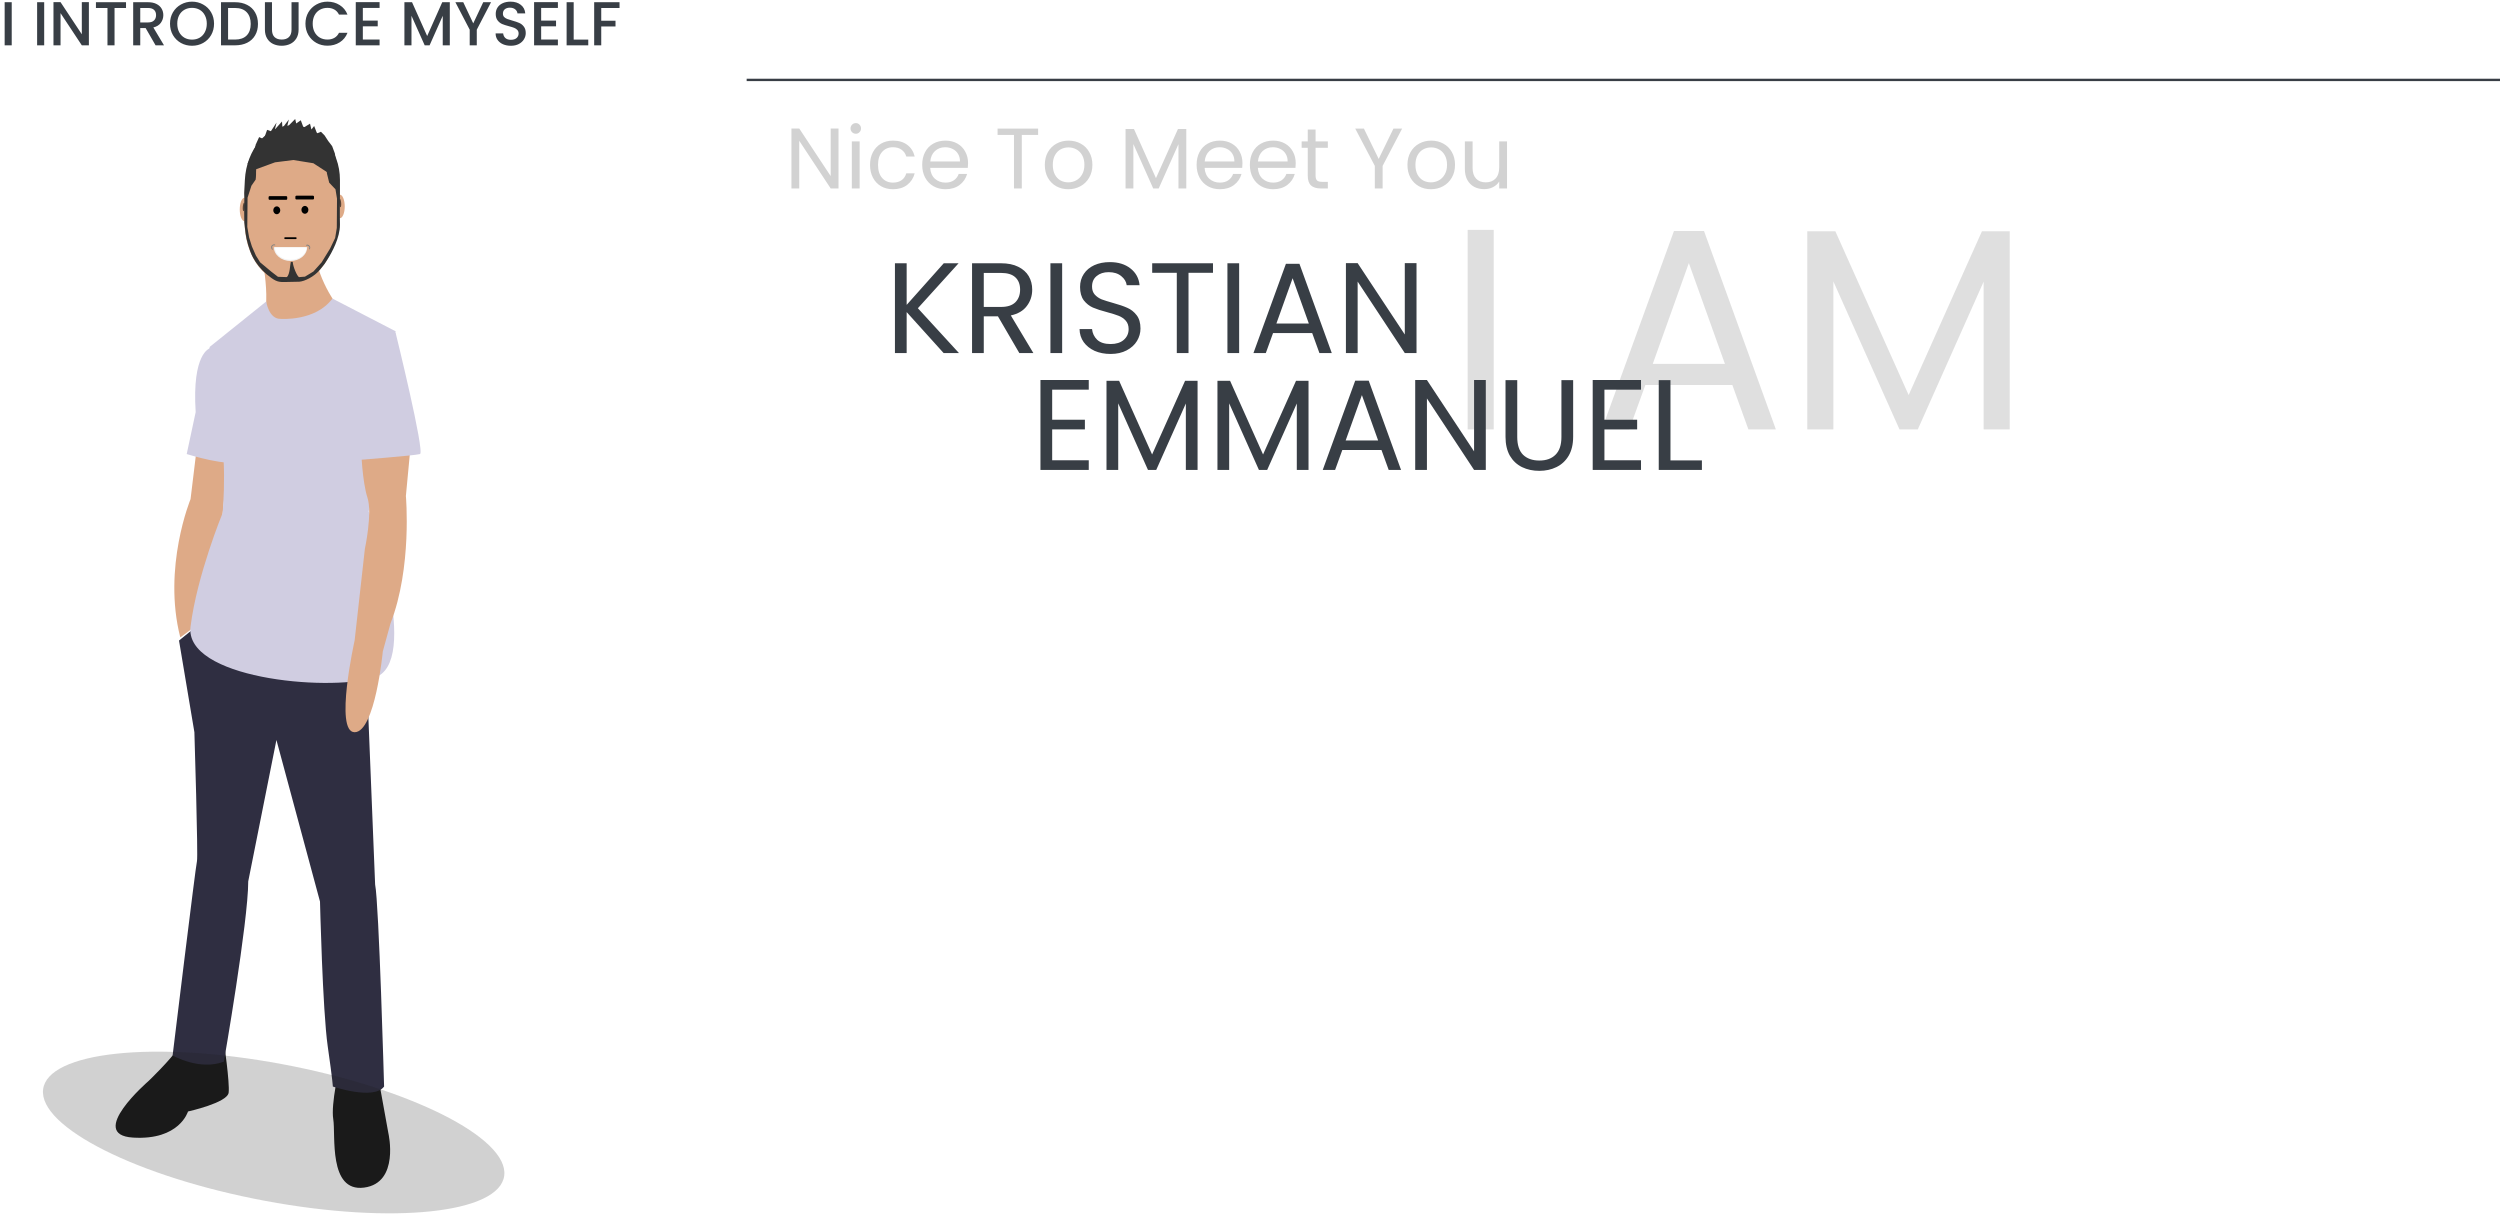 <svg width="1048" height="509" viewBox="0 0 1048 509" fill="none" xmlns="http://www.w3.org/2000/svg">
<path d="M626.16 96.36V180H615.24V96.36H626.16ZM726.203 161.4H689.723L683.003 180H671.483L701.723 96.84H714.323L744.443 180H732.923L726.203 161.4ZM723.083 152.52L707.963 110.28L692.843 152.52H723.083ZM842.463 96.96V180H831.543V118.08L803.943 180H796.263L768.543 117.96V180H757.623V96.96H769.383L800.103 165.6L830.823 96.96H842.463Z" fill="#D2D2D2" fill-opacity="0.7"/>
<path d="M351.5 79H348.224L335.048 59.02V79H331.772V53.872H335.048L348.224 73.816V53.872H351.5V79ZM358.777 56.068C358.153 56.068 357.625 55.852 357.193 55.42C356.761 54.988 356.545 54.46 356.545 53.836C356.545 53.212 356.761 52.684 357.193 52.252C357.625 51.82 358.153 51.604 358.777 51.604C359.377 51.604 359.881 51.82 360.289 52.252C360.721 52.684 360.937 53.212 360.937 53.836C360.937 54.46 360.721 54.988 360.289 55.42C359.881 55.852 359.377 56.068 358.777 56.068ZM360.361 59.272V79H357.085V59.272H360.361ZM364.72 69.1C364.72 67.06 365.128 65.284 365.944 63.772C366.76 62.236 367.888 61.048 369.328 60.208C370.792 59.368 372.46 58.948 374.332 58.948C376.756 58.948 378.748 59.536 380.308 60.712C381.892 61.888 382.936 63.52 383.44 65.608H379.912C379.576 64.408 378.916 63.46 377.932 62.764C376.972 62.068 375.772 61.72 374.332 61.72C372.46 61.72 370.948 62.368 369.796 63.664C368.644 64.936 368.068 66.748 368.068 69.1C368.068 71.476 368.644 73.312 369.796 74.608C370.948 75.904 372.46 76.552 374.332 76.552C375.772 76.552 376.972 76.216 377.932 75.544C378.892 74.872 379.552 73.912 379.912 72.664H383.44C382.912 74.68 381.856 76.3 380.272 77.524C378.688 78.724 376.708 79.324 374.332 79.324C372.46 79.324 370.792 78.904 369.328 78.064C367.888 77.224 366.76 76.036 365.944 74.5C365.128 72.964 364.72 71.164 364.72 69.1ZM405.811 68.38C405.811 69.004 405.775 69.664 405.703 70.36H389.935C390.055 72.304 390.715 73.828 391.915 74.932C393.139 76.012 394.615 76.552 396.343 76.552C397.759 76.552 398.935 76.228 399.871 75.58C400.831 74.908 401.503 74.02 401.887 72.916H405.415C404.887 74.812 403.831 76.36 402.247 77.56C400.663 78.736 398.695 79.324 396.343 79.324C394.471 79.324 392.791 78.904 391.303 78.064C389.839 77.224 388.687 76.036 387.847 74.5C387.007 72.94 386.587 71.14 386.587 69.1C386.587 67.06 386.995 65.272 387.811 63.736C388.627 62.2 389.767 61.024 391.231 60.208C392.719 59.368 394.423 58.948 396.343 58.948C398.215 58.948 399.871 59.356 401.311 60.172C402.751 60.988 403.855 62.116 404.623 63.556C405.415 64.972 405.811 66.58 405.811 68.38ZM402.427 67.696C402.427 66.448 402.151 65.38 401.599 64.492C401.047 63.58 400.291 62.896 399.331 62.44C398.395 61.96 397.351 61.72 396.199 61.72C394.543 61.72 393.127 62.248 391.951 63.304C390.799 64.36 390.139 65.824 389.971 67.696H402.427ZM435.177 53.908V56.572H428.337V79H425.061V56.572H418.185V53.908H435.177ZM447.814 79.324C445.966 79.324 444.286 78.904 442.774 78.064C441.286 77.224 440.11 76.036 439.246 74.5C438.406 72.94 437.986 71.14 437.986 69.1C437.986 67.084 438.418 65.308 439.282 63.772C440.17 62.212 441.37 61.024 442.882 60.208C444.394 59.368 446.086 58.948 447.958 58.948C449.83 58.948 451.522 59.368 453.034 60.208C454.546 61.024 455.734 62.2 456.598 63.736C457.486 65.272 457.93 67.06 457.93 69.1C457.93 71.14 457.474 72.94 456.562 74.5C455.674 76.036 454.462 77.224 452.926 78.064C451.39 78.904 449.686 79.324 447.814 79.324ZM447.814 76.444C448.99 76.444 450.094 76.168 451.126 75.616C452.158 75.064 452.986 74.236 453.61 73.132C454.258 72.028 454.582 70.684 454.582 69.1C454.582 67.516 454.27 66.172 453.646 65.068C453.022 63.964 452.206 63.148 451.198 62.62C450.19 62.068 449.098 61.792 447.922 61.792C446.722 61.792 445.618 62.068 444.61 62.62C443.626 63.148 442.834 63.964 442.234 65.068C441.634 66.172 441.334 67.516 441.334 69.1C441.334 70.708 441.622 72.064 442.198 73.168C442.798 74.272 443.59 75.1 444.574 75.652C445.558 76.18 446.638 76.444 447.814 76.444ZM497.287 54.088V79H494.011V60.424L485.731 79H483.427L475.111 60.388V79H471.835V54.088H475.363L484.579 74.68L493.795 54.088H497.287ZM520.842 68.38C520.842 69.004 520.806 69.664 520.734 70.36H504.966C505.086 72.304 505.746 73.828 506.946 74.932C508.17 76.012 509.646 76.552 511.374 76.552C512.79 76.552 513.966 76.228 514.902 75.58C515.862 74.908 516.534 74.02 516.918 72.916H520.446C519.918 74.812 518.862 76.36 517.278 77.56C515.694 78.736 513.726 79.324 511.374 79.324C509.502 79.324 507.822 78.904 506.334 78.064C504.87 77.224 503.718 76.036 502.878 74.5C502.038 72.94 501.618 71.14 501.618 69.1C501.618 67.06 502.026 65.272 502.842 63.736C503.658 62.2 504.798 61.024 506.262 60.208C507.75 59.368 509.454 58.948 511.374 58.948C513.246 58.948 514.902 59.356 516.342 60.172C517.782 60.988 518.886 62.116 519.654 63.556C520.446 64.972 520.842 66.58 520.842 68.38ZM517.458 67.696C517.458 66.448 517.182 65.38 516.63 64.492C516.078 63.58 515.322 62.896 514.362 62.44C513.426 61.96 512.382 61.72 511.23 61.72C509.574 61.72 508.158 62.248 506.982 63.304C505.83 64.36 505.17 65.824 505.002 67.696H517.458ZM543.167 68.38C543.167 69.004 543.131 69.664 543.059 70.36H527.291C527.411 72.304 528.071 73.828 529.271 74.932C530.495 76.012 531.971 76.552 533.699 76.552C535.115 76.552 536.291 76.228 537.227 75.58C538.187 74.908 538.859 74.02 539.243 72.916H542.771C542.243 74.812 541.187 76.36 539.603 77.56C538.019 78.736 536.051 79.324 533.699 79.324C531.827 79.324 530.147 78.904 528.659 78.064C527.195 77.224 526.043 76.036 525.203 74.5C524.363 72.94 523.943 71.14 523.943 69.1C523.943 67.06 524.351 65.272 525.167 63.736C525.983 62.2 527.123 61.024 528.587 60.208C530.075 59.368 531.779 58.948 533.699 58.948C535.571 58.948 537.227 59.356 538.667 60.172C540.107 60.988 541.211 62.116 541.979 63.556C542.771 64.972 543.167 66.58 543.167 68.38ZM539.783 67.696C539.783 66.448 539.507 65.38 538.955 64.492C538.403 63.58 537.647 62.896 536.687 62.44C535.751 61.96 534.707 61.72 533.555 61.72C531.899 61.72 530.483 62.248 529.307 63.304C528.155 64.36 527.495 65.824 527.327 67.696H539.783ZM551.487 61.972V73.6C551.487 74.56 551.691 75.244 552.099 75.652C552.507 76.036 553.215 76.228 554.223 76.228H556.635V79H553.683C551.859 79 550.491 78.58 549.579 77.74C548.667 76.9 548.211 75.52 548.211 73.6V61.972H545.655V59.272H548.211V54.304H551.487V59.272H556.635V61.972H551.487ZM587.77 53.908L579.598 69.532V79H576.322V69.532L568.114 53.908H571.75L577.942 66.616L584.134 53.908H587.77ZM599.829 79.324C597.981 79.324 596.301 78.904 594.789 78.064C593.301 77.224 592.125 76.036 591.261 74.5C590.421 72.94 590.001 71.14 590.001 69.1C590.001 67.084 590.433 65.308 591.297 63.772C592.185 62.212 593.385 61.024 594.897 60.208C596.409 59.368 598.101 58.948 599.973 58.948C601.845 58.948 603.537 59.368 605.049 60.208C606.561 61.024 607.749 62.2 608.613 63.736C609.501 65.272 609.945 67.06 609.945 69.1C609.945 71.14 609.489 72.94 608.577 74.5C607.689 76.036 606.477 77.224 604.941 78.064C603.405 78.904 601.701 79.324 599.829 79.324ZM599.829 76.444C601.005 76.444 602.109 76.168 603.141 75.616C604.173 75.064 605.001 74.236 605.625 73.132C606.273 72.028 606.597 70.684 606.597 69.1C606.597 67.516 606.285 66.172 605.661 65.068C605.037 63.964 604.221 63.148 603.213 62.62C602.205 62.068 601.113 61.792 599.937 61.792C598.737 61.792 597.633 62.068 596.625 62.62C595.641 63.148 594.849 63.964 594.249 65.068C593.649 66.172 593.349 67.516 593.349 69.1C593.349 70.708 593.637 72.064 594.213 73.168C594.813 74.272 595.605 75.1 596.589 75.652C597.573 76.18 598.653 76.444 599.829 76.444ZM631.748 59.272V79H628.472V76.084C627.848 77.092 626.972 77.884 625.844 78.46C624.74 79.012 623.516 79.288 622.172 79.288C620.636 79.288 619.256 78.976 618.032 78.352C616.808 77.704 615.836 76.744 615.116 75.472C614.42 74.2 614.072 72.652 614.072 70.828V59.272H617.312V70.396C617.312 72.34 617.804 73.84 618.788 74.896C619.772 75.928 621.116 76.444 622.82 76.444C624.572 76.444 625.952 75.904 626.96 74.824C627.968 73.744 628.472 72.172 628.472 70.108V59.272H631.748Z" fill="#D2D2D2"/>
<path d="M4.914 0.93V19H1.95V0.93H4.914ZM18.523 0.93V19H15.559V0.93H18.523ZM37.261 19H34.297L25.379 5.506V19H22.415V0.904H25.379L34.297 14.372V0.904H37.261V19ZM52.827 0.93V3.348H48.017V19H45.053V3.348H40.217V0.93H52.827ZM65.215 19L61.055 11.772H58.793V19H55.829V0.93H62.069C63.456 0.93 64.626 1.173 65.579 1.658C66.55 2.143 67.269 2.793 67.737 3.608C68.222 4.423 68.465 5.333 68.465 6.338C68.465 7.517 68.118 8.591 67.425 9.562C66.749 10.515 65.7 11.165 64.279 11.512L68.751 19H65.215ZM58.793 9.406H62.069C63.178 9.406 64.01 9.129 64.565 8.574C65.137 8.019 65.423 7.274 65.423 6.338C65.423 5.402 65.146 4.674 64.591 4.154C64.036 3.617 63.196 3.348 62.069 3.348H58.793V9.406ZM80.499 19.182C78.817 19.182 77.266 18.792 75.845 18.012C74.441 17.215 73.323 16.114 72.491 14.71C71.676 13.289 71.269 11.694 71.269 9.926C71.269 8.158 71.676 6.572 72.491 5.168C73.323 3.764 74.441 2.672 75.845 1.892C77.266 1.095 78.817 0.696 80.499 0.696C82.197 0.696 83.749 1.095 85.153 1.892C86.574 2.672 87.692 3.764 88.507 5.168C89.321 6.572 89.729 8.158 89.729 9.926C89.729 11.694 89.321 13.289 88.507 14.71C87.692 16.114 86.574 17.215 85.153 18.012C83.749 18.792 82.197 19.182 80.499 19.182ZM80.499 16.608C81.695 16.608 82.761 16.339 83.697 15.802C84.633 15.247 85.361 14.467 85.881 13.462C86.418 12.439 86.687 11.261 86.687 9.926C86.687 8.591 86.418 7.421 85.881 6.416C85.361 5.411 84.633 4.639 83.697 4.102C82.761 3.565 81.695 3.296 80.499 3.296C79.303 3.296 78.237 3.565 77.301 4.102C76.365 4.639 75.628 5.411 75.091 6.416C74.571 7.421 74.311 8.591 74.311 9.926C74.311 11.261 74.571 12.439 75.091 13.462C75.628 14.467 76.365 15.247 77.301 15.802C78.237 16.339 79.303 16.608 80.499 16.608ZM98.547 0.93C100.471 0.93 102.153 1.303 103.591 2.048C105.047 2.776 106.165 3.833 106.945 5.22C107.743 6.589 108.141 8.193 108.141 10.03C108.141 11.867 107.743 13.462 106.945 14.814C106.165 16.166 105.047 17.206 103.591 17.934C102.153 18.645 100.471 19 98.547 19H92.645V0.93H98.547ZM98.547 16.582C100.662 16.582 102.283 16.01 103.409 14.866C104.536 13.722 105.099 12.11 105.099 10.03C105.099 7.933 104.536 6.295 103.409 5.116C102.283 3.937 100.662 3.348 98.547 3.348H95.609V16.582H98.547ZM114.017 0.93V12.448C114.017 13.817 114.372 14.849 115.083 15.542C115.811 16.235 116.816 16.582 118.099 16.582C119.399 16.582 120.404 16.235 121.115 15.542C121.843 14.849 122.207 13.817 122.207 12.448V0.93H125.171V12.396C125.171 13.869 124.85 15.117 124.209 16.14C123.568 17.163 122.71 17.925 121.635 18.428C120.56 18.931 119.373 19.182 118.073 19.182C116.773 19.182 115.586 18.931 114.511 18.428C113.454 17.925 112.613 17.163 111.989 16.14C111.365 15.117 111.053 13.869 111.053 12.396V0.93H114.017ZM128.042 9.926C128.042 8.158 128.449 6.572 129.264 5.168C130.096 3.764 131.214 2.672 132.618 1.892C134.039 1.095 135.591 0.696 137.272 0.696C139.196 0.696 140.903 1.173 142.394 2.126C143.902 3.062 144.994 4.397 145.67 6.13H142.108C141.64 5.177 140.99 4.466 140.158 3.998C139.326 3.53 138.364 3.296 137.272 3.296C136.076 3.296 135.01 3.565 134.074 4.102C133.138 4.639 132.401 5.411 131.864 6.416C131.344 7.421 131.084 8.591 131.084 9.926C131.084 11.261 131.344 12.431 131.864 13.436C132.401 14.441 133.138 15.221 134.074 15.776C135.01 16.313 136.076 16.582 137.272 16.582C138.364 16.582 139.326 16.348 140.158 15.88C140.99 15.412 141.64 14.701 142.108 13.748H145.67C144.994 15.481 143.902 16.816 142.394 17.752C140.903 18.688 139.196 19.156 137.272 19.156C135.573 19.156 134.022 18.766 132.618 17.986C131.214 17.189 130.096 16.088 129.264 14.684C128.449 13.28 128.042 11.694 128.042 9.926ZM152.103 3.322V8.626H158.343V11.044H152.103V16.582H159.123V19H149.139V0.904H159.123V3.322H152.103ZM188.56 0.93V19H185.596V6.624L180.084 19H178.03L172.492 6.624V19H169.528V0.93H172.726L179.07 15.1L185.388 0.93H188.56ZM205.846 0.93L199.866 12.448V19H196.902V12.448L190.896 0.93H194.198L198.384 9.796L202.57 0.93H205.846ZM214.152 19.182C212.939 19.182 211.847 18.974 210.876 18.558C209.905 18.125 209.143 17.518 208.588 16.738C208.033 15.958 207.756 15.048 207.756 14.008H210.928C210.997 14.788 211.301 15.429 211.838 15.932C212.393 16.435 213.164 16.686 214.152 16.686C215.175 16.686 215.972 16.443 216.544 15.958C217.116 15.455 217.402 14.814 217.402 14.034C217.402 13.427 217.22 12.933 216.856 12.552C216.509 12.171 216.067 11.876 215.53 11.668C215.01 11.46 214.282 11.235 213.346 10.992C212.167 10.68 211.205 10.368 210.46 10.056C209.732 9.727 209.108 9.224 208.588 8.548C208.068 7.872 207.808 6.971 207.808 5.844C207.808 4.804 208.068 3.894 208.588 3.114C209.108 2.334 209.836 1.736 210.772 1.32C211.708 0.904 212.791 0.696 214.022 0.696C215.773 0.696 217.203 1.138 218.312 2.022C219.439 2.889 220.063 4.085 220.184 5.61H216.908C216.856 4.951 216.544 4.388 215.972 3.92C215.4 3.452 214.646 3.218 213.71 3.218C212.861 3.218 212.167 3.435 211.63 3.868C211.093 4.301 210.824 4.925 210.824 5.74C210.824 6.295 210.989 6.754 211.318 7.118C211.665 7.465 212.098 7.742 212.618 7.95C213.138 8.158 213.849 8.383 214.75 8.626C215.946 8.955 216.917 9.285 217.662 9.614C218.425 9.943 219.066 10.455 219.586 11.148C220.123 11.824 220.392 12.734 220.392 13.878C220.392 14.797 220.141 15.663 219.638 16.478C219.153 17.293 218.433 17.951 217.48 18.454C216.544 18.939 215.435 19.182 214.152 19.182ZM226.853 3.322V8.626H233.093V11.044H226.853V16.582H233.873V19H223.889V0.904H233.873V3.322H226.853ZM240.488 16.608H246.598V19H237.524V0.93H240.488V16.608ZM259.711 0.93V3.348H252.041V8.678H258.021V11.096H252.041V19H249.077V0.93H259.711Z" fill="#383E45"/>
<line x1="313" y1="33.5" x2="1048" y2="33.5" stroke="#383E45"/>
<g clip-path="url(#clip0)">
<path d="M142.392 447.033C142.392 447.033 138.631 462.668 139.705 469.182C140.78 475.697 137.556 499.8 152.601 497.845C167.645 495.891 162.81 475.045 162.81 475.045L157.974 448.336L142.392 447.033Z" fill="#1A1A1A"/>
<path d="M78.807 436.151C78.807 436.151 77.804 434.328 74.796 439.19C71.787 444.053 62.261 453.171 62.261 453.171C62.261 453.171 36.19 475.662 55.743 476.878C75.297 478.093 78.807 465.936 78.807 465.936C78.807 465.936 95.352 462.289 95.853 458.034C96.355 453.779 93.848 436.759 93.848 436.759L78.807 436.151Z" fill="#1A1A1A"/>
<path d="M82.566 187.083L79.879 209.231C79.879 209.231 68.058 237.895 75.581 267.209L85.252 260.043C85.252 260.043 92.775 224.866 92.775 222.26C92.775 219.654 95.999 189.037 95.999 189.037L82.566 187.083Z" fill="#DEAA87"/>
<path d="M87.939 258.089L75.043 268.512L81.491 306.946C81.491 306.946 83.103 359.061 82.566 361.015C82.028 362.969 72.356 442.444 72.356 442.444C72.356 442.444 83.64 448.959 93.849 445.05C93.849 445.05 104.058 386.421 104.058 369.484L115.879 310.203L134.148 377.952C134.148 377.952 135.223 423.553 137.372 438.536C139.521 453.519 139.521 455.473 139.521 455.473C139.521 455.473 156.715 461.336 161.014 455.473C161.014 455.473 158.864 378.604 157.252 370.787L153.491 277.632L87.939 258.089Z" fill="#2F2E41"/>
<path d="M108.894 103.048C108.894 103.048 114.267 125.848 109.969 134.317C105.67 142.785 138.984 135.619 141.133 127.802C141.133 127.802 130.387 113.471 131.999 99.791L108.894 103.048Z" fill="#DEAA87"/>
<path d="M117.491 133.665C117.491 133.665 132.2 134.871 139.353 125.148L165.849 138.877L154.566 214.443C154.566 214.443 177.133 278.283 156.715 284.146C136.297 290.009 77.192 284.146 79.879 262.649C82.565 241.151 93.312 215.094 93.312 215.094C93.312 215.094 95.998 186.431 90.088 173.403C84.177 160.374 87.938 145.391 87.938 145.391L111.59 126.392C111.59 126.392 112.655 133.665 117.491 133.665Z" fill="#D0CDE1"/>
<path d="M94.387 146.042H87.939C87.939 146.042 80.416 147.997 82.028 172.751L78.267 190.34C78.267 190.34 97.073 196.203 99.76 192.946C102.446 189.688 94.387 146.042 94.387 146.042Z" fill="#D0CDE1"/>
<path d="M172.297 185.128L170.148 207.928C170.148 207.928 172.834 237.895 163.7 261.346L160.476 273.072C160.476 273.072 157.252 306.946 148.656 306.946C140.058 306.946 148.656 268.512 148.656 268.512L152.954 230.077C152.954 230.077 156.178 215.094 154.029 208.58C151.879 202.066 151.342 188.385 151.342 188.385L172.297 185.128Z" fill="#DEAA87"/>
<path d="M158.327 139.528H165.85C165.85 139.528 178.208 189.688 176.058 190.34C173.909 190.991 148.656 192.945 148.656 192.945L158.327 139.528Z" fill="#D0CDE1"/>
<path d="M118.419 54.731C109.672 54.731 102.729 65.875 102.63 79.685L102.607 82.881C102.581 82.88 102.556 82.88 102.531 82.881C102.265 82.881 102.001 83.008 101.754 83.256C101.508 83.504 101.285 83.867 101.096 84.325C100.908 84.783 100.759 85.326 100.657 85.925C100.555 86.523 100.502 87.164 100.502 87.812C100.502 88.46 100.555 89.101 100.657 89.699C100.759 90.298 100.908 90.841 101.096 91.299C101.285 91.757 101.508 92.12 101.754 92.368C102.001 92.616 102.264 92.743 102.531 92.743C102.453 106.529 110.304 117.809 119.041 117.809H125.327C133.764 117.809 141.642 104.746 142.197 91.428C142.292 91.461 142.388 91.477 142.483 91.477C142.75 91.477 143.013 91.35 143.259 91.102C143.506 90.854 143.729 90.491 143.918 90.033C144.106 89.575 144.256 89.032 144.358 88.433C144.459 87.835 144.512 87.194 144.512 86.546C144.512 85.898 144.459 85.257 144.358 84.659C144.256 84.06 144.106 83.517 143.918 83.059C143.729 82.601 143.506 82.238 143.259 81.99C143.013 81.742 142.75 81.615 142.483 81.615C142.4 81.615 142.317 81.627 142.235 81.652V79.689C142.25 65.878 135.192 54.735 126.444 54.735H118.412L118.419 54.731Z" fill="#DEAA87"/>
<path opacity="0.6" d="M142.722 86.882C142.964 86.859 143.095 86.041 143.014 85.056C142.933 84.07 142.671 83.29 142.429 83.313C142.187 83.336 142.057 84.154 142.138 85.139C142.219 86.125 142.48 86.906 142.722 86.882Z" fill="black"/>
<path opacity="0.6" d="M102.062 88.525C101.82 88.502 101.69 87.684 101.77 86.698C101.851 85.713 102.113 84.932 102.355 84.955C102.597 84.978 102.728 85.796 102.647 86.782C102.566 87.768 102.304 88.548 102.062 88.525Z" fill="black"/>
<path d="M122.628 52.532C111.615 52.532 103.297 62.778 102.647 75.461L102.367 80.915C102.509 84.496 102.351 84.455 102.351 87.504C102.351 90.553 102.351 90.619 102.408 93.321L102.935 97.745C103.247 100.359 104.446 104.904 106.026 107.891C107.363 110.418 109.196 112.689 111.71 114.946C115.185 117.721 116.189 118.295 119.221 118.228L125.46 118.091C127.595 117.966 131.718 116.027 134.111 113.068C136.63 109.96 135.792 111.034 137.193 108.866C139.207 105.749 142.508 99.636 142.508 94.242V93.883C142.439 90.266 142.464 90.272 142.464 87.328C142.464 84.384 142.464 84.383 142.508 81.81V75.46C142.508 62.758 133.642 52.531 122.628 52.531L122.628 52.532ZM119.41 66.404L125.82 66.768L133.915 66.616L136.65 68.985L137.063 72.77L138.001 76.582L140.635 79.356L141.273 83.305L141.185 95.566L140.496 99.751L138.363 104.213L134.816 109.991L131.387 113.817L127.837 115.973L125.354 116.167C124.539 115.845 122.771 111.64 122.721 109.79L121.905 109.767C121.59 110.852 121.569 115.073 120.22 116.161L116.527 116.036L113.766 113.906L109.039 109.96L107.287 107.15L105.597 103.306L104.429 99.552L103.664 95.114L103.781 82.867L105.395 77.859L107.166 75.311C107.381 73.873 107.311 72.911 107.346 71.84C107.366 71.168 107.391 69.681 107.633 69.005C107.837 68.433 108.372 68.385 108.372 68.385C108.981 68.124 108.822 67.809 109.466 67.573C109.83 67.44 110.192 67.322 110.557 67.219C113.184 66.473 115.883 66.45 119.411 66.404L119.41 66.404Z" fill="#333333"/>
<path d="M103.788 68.617C107.555 61.25 107.123 60.784 107.123 60.784L108.622 57.469L110.584 58.346L111.97 54.428L113.557 55.006L115.93 51.382L115.233 54.265L118.214 50.928L118.403 53.635L121.09 50.096L120.285 53.395L123.742 49.88L124.171 51.764L126.092 50.413L127.238 53.51L129.961 51.84L130.547 54.306L131.687 52.803L132.893 55.921L134.542 55.229L136.06 56.768L137.565 59.075L139.235 61.26L140.355 64.263L140.955 67.696L141.443 69.114L137.491 72.413L131.348 68.426L122.971 67.08L115.293 68.047L107.071 71.051L103.788 68.617Z" fill="#333333"/>
<path d="M116.024 89.798C116.834 89.798 117.491 89.062 117.491 88.154C117.491 87.246 116.834 86.51 116.024 86.51C115.213 86.51 114.556 87.246 114.556 88.154C114.556 89.062 115.213 89.798 116.024 89.798Z" fill="black"/>
<path d="M127.816 89.608C128.627 89.608 129.284 88.872 129.284 87.964C129.284 87.056 128.627 86.32 127.816 86.32C127.006 86.32 126.349 87.056 126.349 87.964C126.349 88.872 127.006 89.608 127.816 89.608Z" fill="black"/>
<path d="M124.099 99.472H119.411C119.297 99.472 119.206 99.564 119.206 99.677V99.997C119.206 100.111 119.297 100.203 119.411 100.203H124.099C124.212 100.203 124.304 100.111 124.304 99.997V99.677C124.304 99.564 124.212 99.472 124.099 99.472Z" fill="black"/>
<path d="M119.969 82.222H113.027C112.787 82.222 112.592 82.416 112.592 82.656V83.333C112.592 83.573 112.787 83.768 113.027 83.768H119.969C120.209 83.768 120.404 83.573 120.404 83.333V82.656C120.404 82.416 120.209 82.222 119.969 82.222Z" fill="black"/>
<path d="M131.187 82.034H124.268C124.021 82.034 123.822 82.234 123.822 82.48V83.176C123.822 83.422 124.021 83.623 124.268 83.623H131.187C131.433 83.623 131.633 83.422 131.633 83.176V82.48C131.633 82.234 131.433 82.034 131.187 82.034Z" fill="black"/>
<path d="M114.784 103.586C114.787 105.131 115.525 106.612 116.836 107.704C118.148 108.796 119.926 109.409 121.779 109.409C123.633 109.409 125.41 108.796 126.722 107.704C128.033 106.612 128.772 105.131 128.774 103.586H114.784Z" fill="#F2F2F2"/>
<path d="M115.267 103.741C115.269 105.108 115.965 106.418 117.201 107.384C118.437 108.35 120.112 108.893 121.859 108.893C123.606 108.893 125.281 108.35 126.517 107.384C127.753 106.418 128.449 105.108 128.451 103.741H115.267Z" fill="white"/>
<path d="M115.38 102.836C115.44 102.803 115.396 102.655 115.379 102.634C115.076 102.24 114.462 102.421 114.015 102.804C113.508 103.238 113.609 103.882 113.874 104.419C113.892 104.458 114.224 104.958 114.332 104.737C114.381 104.634 114.119 103.874 114.114 103.814C114.071 103.312 114.04 103.525 114.242 103.071C114.611 102.807 114.816 102.773 115.214 102.836L115.38 102.836Z" fill="#808080"/>
<path d="M128.334 102.975C128.274 102.942 128.285 102.8 128.302 102.779C128.606 102.385 129.188 102.507 129.636 102.89C130.142 103.324 130.149 103.871 129.884 104.408C129.866 104.447 129.589 104.617 129.556 104.592C129.47 104.524 129.626 104.107 129.638 104.047C129.735 103.537 129.733 103.542 129.353 103.216C129.009 102.922 128.897 102.93 128.498 102.992L128.334 102.975Z" fill="#808080"/>
<path opacity="0.2" d="M111.211 503.413C164.593 513.39 209.44 508.643 211.378 492.811C213.316 476.979 171.612 456.056 118.23 446.08C64.848 436.103 20.002 440.85 18.063 456.682C16.125 472.514 57.829 493.436 111.211 503.413Z" fill="#1A1A1A"/>
</g>
<path d="M395.57 148L380.072 130.828V148H375.158V110.362H380.072V127.804L395.624 110.362H401.834L384.77 129.208L401.996 148H395.57ZM427.302 148L418.338 132.61H412.398V148H407.484V110.362H419.634C422.478 110.362 424.872 110.848 426.816 111.82C428.796 112.792 430.272 114.106 431.244 115.762C432.216 117.418 432.702 119.308 432.702 121.432C432.702 124.024 431.946 126.31 430.434 128.29C428.958 130.27 426.726 131.584 423.738 132.232L433.188 148H427.302ZM412.398 128.668H419.634C422.298 128.668 424.296 128.02 425.628 126.724C426.96 125.392 427.626 123.628 427.626 121.432C427.626 119.2 426.96 117.472 425.628 116.248C424.332 115.024 422.334 114.412 419.634 114.412H412.398V128.668ZM445.252 110.362V148H440.338V110.362H445.252ZM465.561 148.378C463.077 148.378 460.845 147.946 458.865 147.082C456.921 146.182 455.391 144.958 454.275 143.41C453.159 141.826 452.583 140.008 452.547 137.956H457.785C457.965 139.72 458.685 141.214 459.945 142.438C461.241 143.626 463.113 144.22 465.561 144.22C467.901 144.22 469.737 143.644 471.069 142.492C472.437 141.304 473.121 139.792 473.121 137.956C473.121 136.516 472.725 135.346 471.933 134.446C471.141 133.546 470.151 132.862 468.963 132.394C467.775 131.926 466.173 131.422 464.157 130.882C461.673 130.234 459.675 129.586 458.163 128.938C456.687 128.29 455.409 127.282 454.329 125.914C453.285 124.51 452.763 122.638 452.763 120.298C452.763 118.246 453.285 116.428 454.329 114.844C455.373 113.26 456.831 112.036 458.703 111.172C460.611 110.308 462.789 109.876 465.237 109.876C468.765 109.876 471.645 110.758 473.877 112.522C476.145 114.286 477.423 116.626 477.711 119.542H472.311C472.131 118.102 471.375 116.842 470.043 115.762C468.711 114.646 466.947 114.088 464.751 114.088C462.699 114.088 461.025 114.628 459.729 115.708C458.433 116.752 457.785 118.228 457.785 120.136C457.785 121.504 458.163 122.62 458.919 123.484C459.711 124.348 460.665 125.014 461.781 125.482C462.933 125.914 464.535 126.418 466.587 126.994C469.071 127.678 471.069 128.362 472.581 129.046C474.093 129.694 475.389 130.72 476.469 132.124C477.549 133.492 478.089 135.364 478.089 137.74C478.089 139.576 477.603 141.304 476.631 142.924C475.659 144.544 474.219 145.858 472.311 146.866C470.403 147.874 468.153 148.378 465.561 148.378ZM508.486 110.362V114.358H498.226V148H493.312V114.358H482.998V110.362H508.486ZM519.449 110.362V148H514.535V110.362H519.449ZM550.072 139.63H533.656L530.632 148H525.448L539.056 110.578H544.726L558.28 148H553.096L550.072 139.63ZM548.668 135.634L541.864 116.626L535.06 135.634H548.668ZM593.803 148H588.889L569.125 118.03V148H564.211V110.308H569.125L588.889 140.224V110.308H593.803V148Z" fill="#383E45"/>
<path d="M441.072 163.358V175.94H454.788V179.99H441.072V192.95H456.408V197H436.158V159.308H456.408V163.358H441.072ZM502.022 159.632V197H497.108V169.136L484.688 197H481.232L468.758 169.082V197H463.844V159.632H469.136L482.96 190.52L496.784 159.632H502.022ZM548.533 159.632V197H543.619V169.136L531.199 197H527.743L515.269 169.082V197H510.355V159.632H515.647L529.471 190.52L543.295 159.632H548.533ZM579.115 188.63H562.699L559.675 197H554.491L568.099 159.578H573.769L587.323 197H582.139L579.115 188.63ZM577.711 184.634L570.907 165.626L564.103 184.634H577.711ZM622.846 197H617.932L598.168 167.03V197H593.254V159.308H598.168L617.932 189.224V159.308H622.846V197ZM636.028 159.362V183.176C636.028 186.524 636.838 189.008 638.458 190.628C640.114 192.248 642.4 193.058 645.316 193.058C648.196 193.058 650.446 192.248 652.066 190.628C653.722 189.008 654.55 186.524 654.55 183.176V159.362H659.464V183.122C659.464 186.254 658.834 188.9 657.574 191.06C656.314 193.184 654.604 194.768 652.444 195.812C650.32 196.856 647.926 197.378 645.262 197.378C642.598 197.378 640.186 196.856 638.026 195.812C635.902 194.768 634.21 193.184 632.95 191.06C631.726 188.9 631.114 186.254 631.114 183.122V159.362H636.028ZM672.576 163.358V175.94H686.292V179.99H672.576V192.95H687.912V197H667.662V159.308H687.912V163.358H672.576ZM700.261 193.004H713.437V197H695.347V159.362H700.261V193.004Z" fill="#383E45"/>
<defs>
<clipPath id="clip0">
<rect width="193.442" height="460.63" fill="white" transform="translate(18 48)"/>
</clipPath>
</defs>
</svg>
